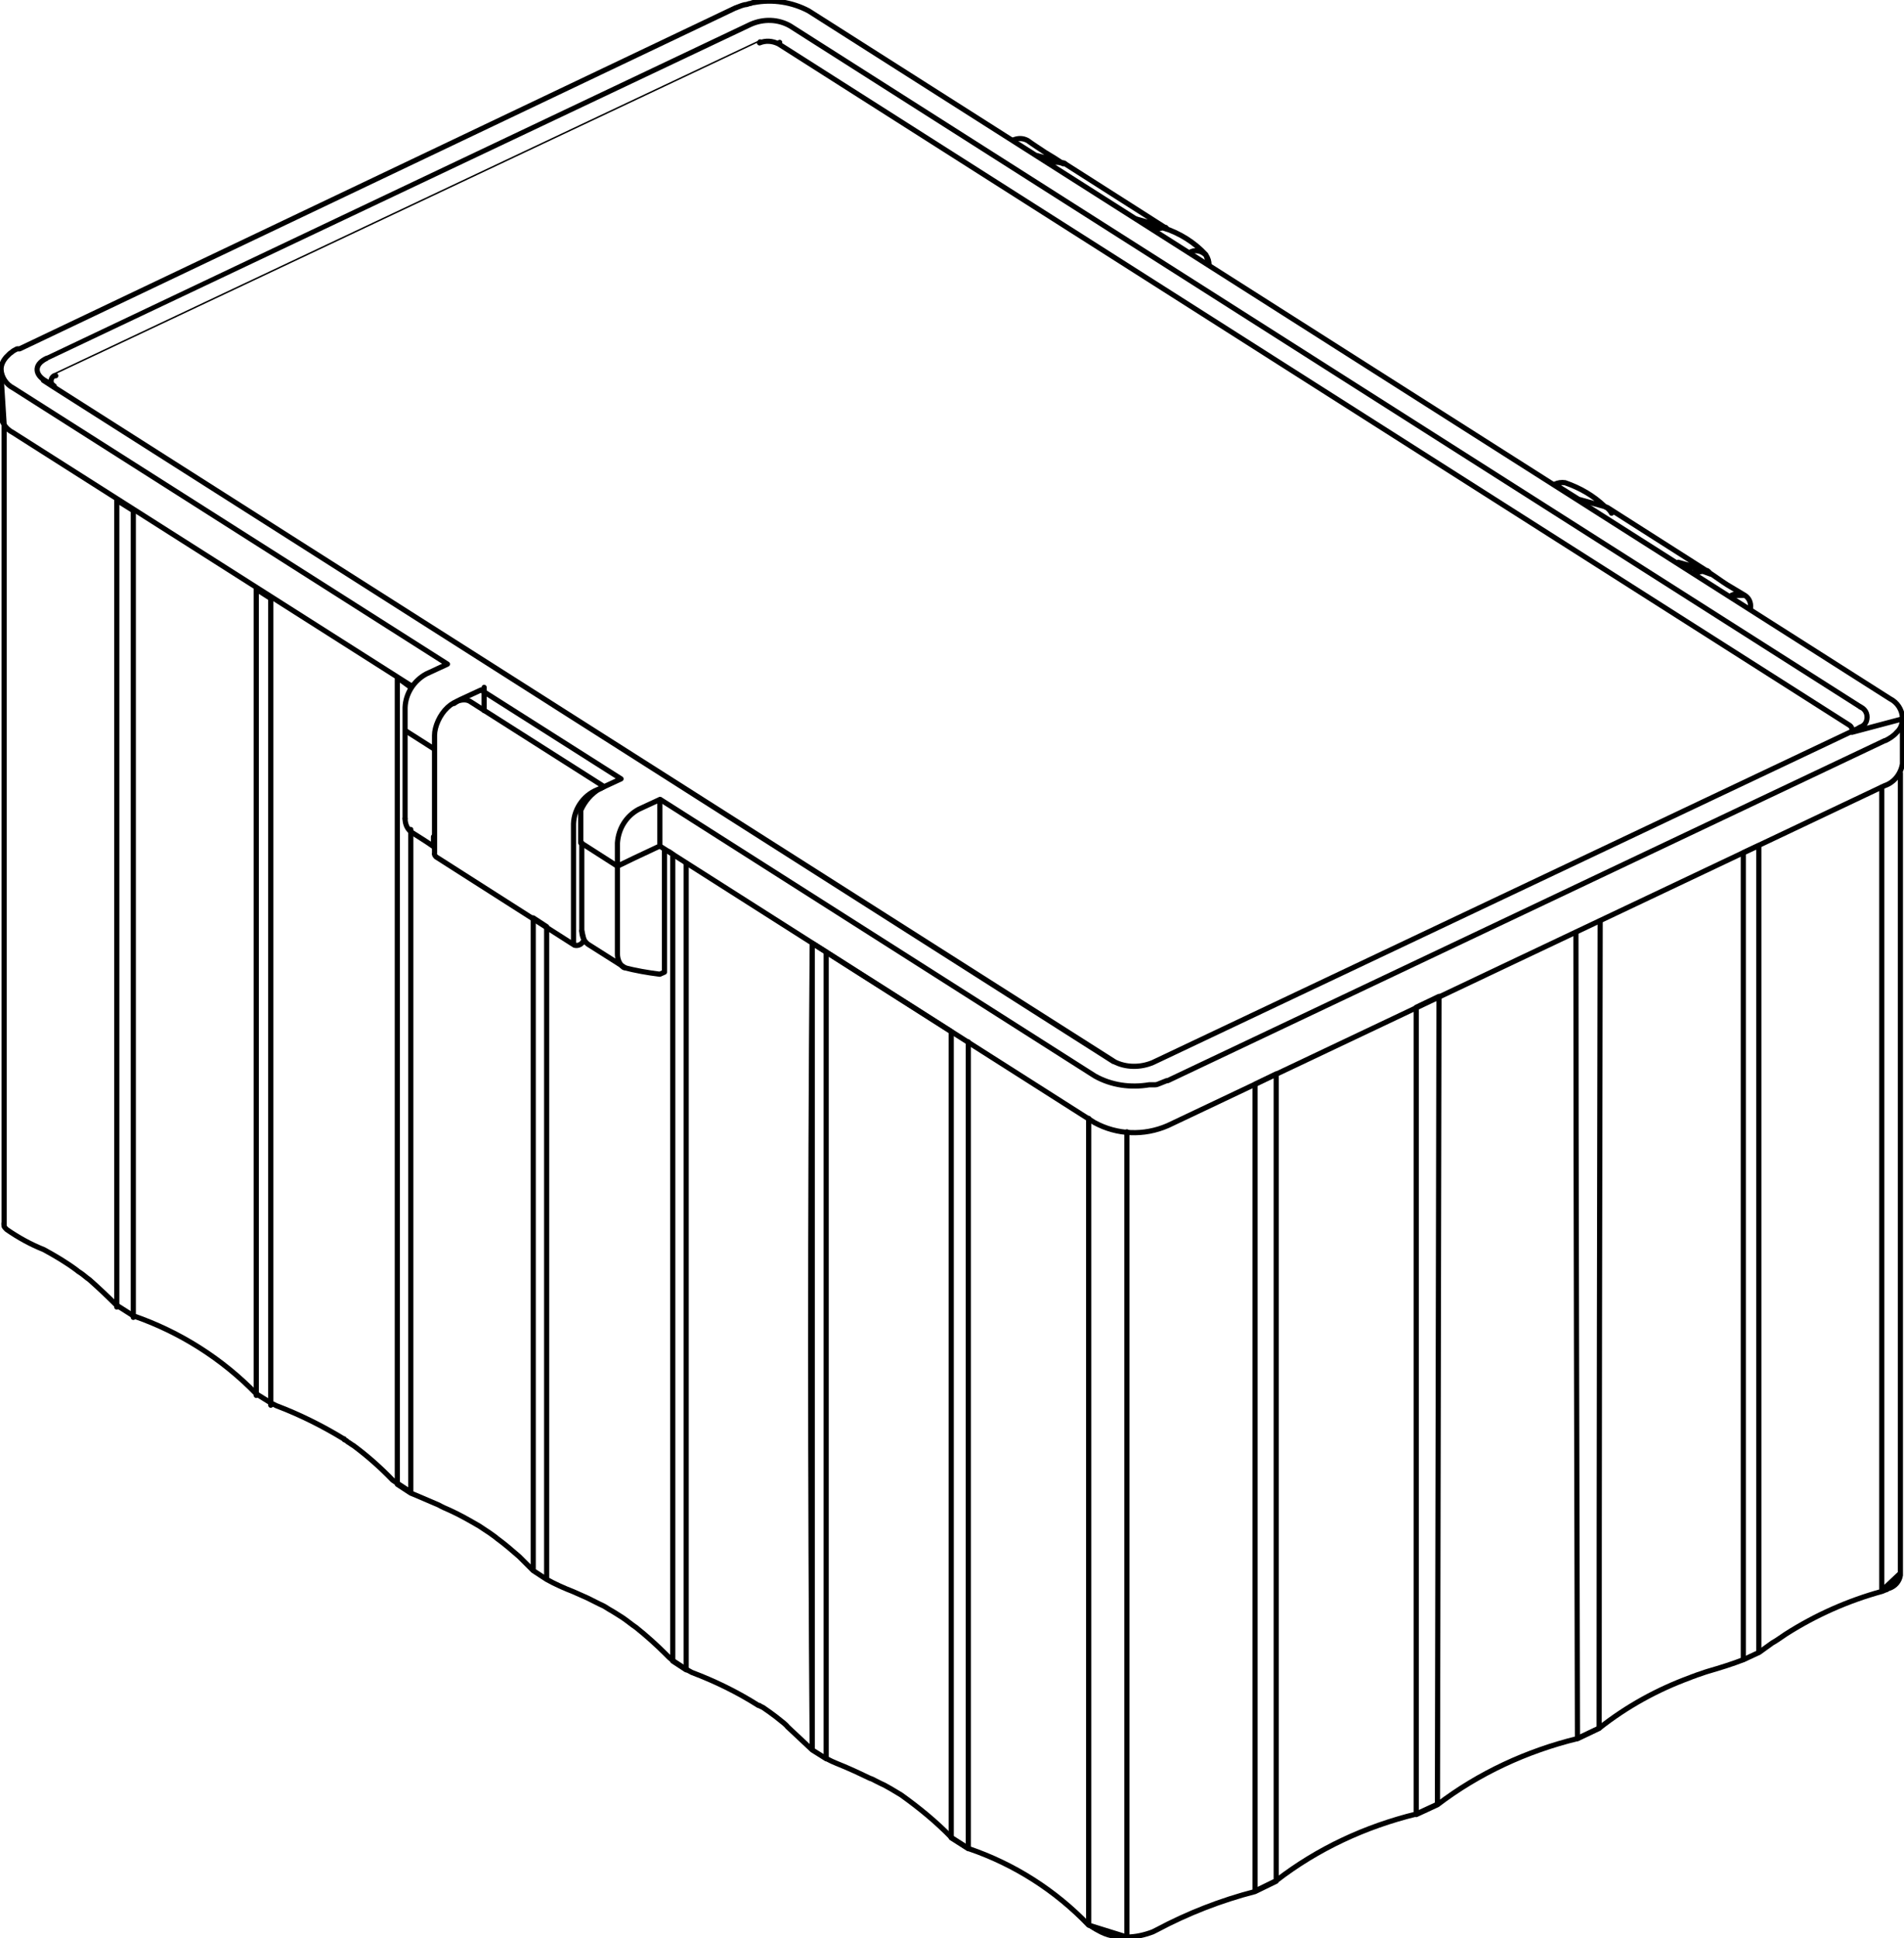 <?xml version="1.0" encoding="UTF-8"?>
<svg id="_レイヤー_1" data-name="レイヤー_1" xmlns="http://www.w3.org/2000/svg" version="1.1" viewBox="0 0 368.5 375">
  <!-- Generator: Adobe Illustrator 29.0.1, SVG Export Plug-In . SVG Version: 2.1.0 Build 192)  -->
  <defs>
    <style>
      .st0 {
        fill: none;
        stroke: #000;
        stroke-linecap: round;
        stroke-linejoin: round;
        
      }
    </style>
  </defs>
  <circle cx="152.5" cy="334.1" r=".1"/>
  <circle cx="147" cy="330" r=".1"/>
  <circle cx="66.6" cy="278.8" r=".1"/>
  <path class="st0" d="M360.1,136.8s0,0,0,0h0Z"/>
  <circle cx="215.6" cy="205.2" r=".1"/>
  <circle cx="1.2" cy="69" r=".1"/>
  <path class="st0" d="M150.9,8.2s0,0,0,0h0Z"/>
  <circle cx="10.5" cy="74.8" r=".1"/>
  <path class="st0" d="M147.1,8.1s0,0,0,0h0Z"/>
  <circle cx="147.1" cy="8.1" r=".1"/>
  <circle cx="10.8" cy="72.6" r=".1"/>
  <path class="st0" d="M10.8,72.7s0,0,0,0h0Z"/>
  <circle cx="367.3" cy="141.2" r=".1"/>
  <circle cx="145.9" cy=".4" r=".1"/>
  <circle cx="142.5" cy="1.4" r=".1"/>
  <circle cx="9" cy="69.3" r=".1"/>
  <circle cx="145.3" cy="4.7" r=".1"/>
  <circle cx="8.9" cy="73.8" r=".1"/>
  <circle cx="215.6" cy="205.2" r=".1"/>
  <path class="st0" d="M196.1,27.1c.9-.4,1.9-.4,2.8.1,1.1.8,2.2,1.5,3.4,2.3,1.2.7,2.3,1.4,3.5,2.2h0c-.8-.4-1.8-.4-2.6,0l-2.5-1.6,5,1.4c.2,0,.4.1.6.3l19.3,12.3c-.2-.1-.4-.2-.6-.3l-5-1.4,6,2c-.1-.1-.3-.3-.4-.4l-2.4.4c.6-.3,1.3-.4,2-.3,3.1,1,6,2.8,8.2,5.2l.6,2c0-.7-.2-1.4-.6-1.9-.8-.9-2.2-1.2-3.2-.5"/>
  <path class="st0" d="M25.8,254.9c0-51.9,0-103.9,0-156.1l-3.2-2v156.1"/>
  <path class="st0" d="M52.4,271.9V115.8l-2.8-1.8c0,52.2,0,104.2,0,156"/>
  <path class="st0" d="M112.6,180.1l.4,1.7c-.2.8-1,1.3-1.8,1.1,0,0-26.8-17.1-26.8-17.1-.2-.2-.4-.5-.3-.7v-22.8c0-1.7,1-4,2.5-5.4,1.5-1.4,3.4-1.9,4.5-1.1l25.8,16.4-.7.4c-3,.9-5.1,3.7-5.2,6.8v22.8c0,.3.1.6.3.7"/>
  <path class="st0" d="M119.6,184.6"/>
  <path class="st0" d="M112.6,163.1v17c0,1,.4,2,1.2,2.6,2.4,1.5,4.7,3,7.1,4.5"/>
  <path class="st0" d="M84,144.9l-5.5-3.5"/>
  <path class="st0" d="M93.7,137.5v-4.5"/>
  <path class="st0" d="M78.4,158.4v-21.5c.1-2.7,1.7-5.2,4.1-6.5l4.1-1.9L2.6,75.1c-1.4-.7-2.3-2.1-2.4-3.6,0-.9.4-1.7,1-2.4l.2-.2c0,0,.2-.2.3-.3.1-.1.3-.3.5-.4.3-.3.7-.5,1.1-.7,0,0,0,0,.1,0,0,0,.1,0,.2,0,0,0,.1,0,.2,0L142.4,1.5h.1c0,0,.1-.1.2-.1.5-.2,1-.4,1.5-.5.3,0,.5-.1.8-.2.2,0,.5-.1.7-.2h.2c3.6-.7,7.4-.1,10.6,1.6,0,0,209.3,133.1,209.3,133.1,1.4.7,2.3,2.1,2.4,3.6v9h0c-.3,1.9-1.6,3.6-3.4,4.2,0,0-138.8,65.8-138.8,65.8-4.6,2-9.8,1.8-14.2-.6,0,0-84.1-53.5-84.1-53.5v-9l-4.1,1.9c-2.4,1.3-3.9,3.7-4.1,6.5v21.5c0,1,.4,2,1.2,2.6,2.3.6,4.6,1,7,1.3l.9-.4c0-7.9,0-15.9,0-23.8l-.9-.6-4.9,2.3-3.3,1.6-6.4-4.1s-.7-.4-.7-.4v-4.5c0-.1,0-.2,0-.3,0,0,0,0,0,0,0,0,0-.1,0-.2,0,0,0,0,0,0,0,0,0-.1,0-.2,0,0,0-.1,0-.2,0,0,0,0,0,0,0,0,0-.1,0-.2,0,0,0,0,0-.1,0,0,0,0,0,0,0,0,0-.1,0-.2,0,0,0,0,0-.1,0,0,0,0,0,0,0,0,0,0,0,0,0,0,0,0,0,0,0,0,0,0,0,0,0,0,0,0,0,0,0,0,0,0,0,0,0,0,0,0,0,0v-.3c.8-1.8,2.1-3.3,3.7-4.2l4.1-1.9-27.1-17.2-4.1,1.9c-.4.2-.7.4-1.1.7"/>
  <path class="st0" d="M78.4,158.4c0,1,.4,2,1.2,2.6,1.4.9,2.9,1.8,4.3,2.8v-1.9"/>
  <path class="st0" d="M187.4,201.6c0,52.1,0,104.1,0,156.1l-3.3-2.1c0-52.2,0-104.2,0-156l-26.9-17.1c-.4,52-.4,104.1,0,156.1v-156.1l2.7,1.7v156.1s-2.7-1.7-2.7-1.7l-4.8-4.5h0c-.2-.3-.5-.5-.7-.7-.5-.4-1-.8-1.5-1.2-.8-.6-1.6-1.2-2.5-1.8l-.4-.2c-.1,0-.2-.1-.3-.2h-.2c-4.1-2.6-8.4-4.7-12.9-6.4l-1.1-.6-2.6-1.7-.7-.6c-.2-.2-.4-.4-.7-.7-1.8-1.8-3.7-3.5-5.7-5.1-.9-.6-1.7-1.3-2.6-1.9-.8-.5-1.7-1.1-2.6-1.6l-.8-.5c-.3-.2-.6-.3-1-.5-.8-.4-1.6-.8-2.4-1.2-.9-.4-1.8-.8-2.7-1.2-1.8-.7-3.6-1.5-5.2-2.4v-126.3l-2.6-1.7v126.3s2.6,1.7,2.6,1.7l-2.6-1.7-2-2-.7-.7-.7-.6-.7-.6-.7-.6c-.7-.6-1.5-1.2-2.3-1.8,0,0,0,0-.1-.1-.8-.6-1.5-1.1-2.3-1.6l-.9-.6c-1.9-1.1-3.8-2.2-5.8-3.1-.7-.3-1.4-.6-2.1-1-1.4-.6-2.8-1.2-4.2-1.8l-1.2-.5-2.6-1.7v-156.1l2.6,1.9v-.3h.1c0,0-77.1-49-77.1-49-1.4-.7-2.3-2.1-2.4-3.6v-9l.7,11v9.7s0,0,0,0c0,18.9,0,37.7,0,56.6,0,29.6,0,59.3,0,88.9v-.7c-.1,0,0,.7,0,.7.1.2.3.4.5.6,2.3,1.6,4.7,2.9,7.2,3.9,2.2,1.2,4.4,2.5,6.4,4,.2.2.4.3.7.5.6.4,1.1.9,1.7,1.3,1.8,1.6,3.5,3.2,5.2,4.9l3.3,2.1c9,3.1,17.2,8.3,23.8,15.1l2.9,1.8s1,.5,1,.5c4.5,1.7,8.9,3.9,13,6.4h.1c0,.1,0,.2.1.2,0,0,.1,0,.2.1.1,0,.3.2.4.3.4.2.7.5,1.1.7,2.7,2,5.3,4.3,7.6,6.7l.9.6,2.6,1.7v-128.2"/>
  <path class="st0" d="M210.7,216.4c0,51.7,0,104.3,0,156,.6.4,1.2.8,1.8,1.1,1.7,1,3.6,1.4,5.6,1.2v-155.7"/>
  <path class="st0" d="M127.8,154.7l84.1,53.5c3.2,1.8,6.9,2.3,10.5,1.7,0,0,.3,0,.3,0,0,0,0,0,0,0,.1,0,.3,0,.4,0s.3,0,.4,0c.3,0,.6-.1.8-.2.5-.2,1-.4,1.5-.6,0,0,.1,0,.2,0l138.8-65.8s0,0,.1,0c.8-.4,1.6-.9,2.2-1.6,0,0,.1-.1.2-.2.6-.6.9-1.5.9-2.4l-9.8,2.6c.2-.5,0-1.1-.5-1.4,0,0,0,0,0,0,0,0-207.2-131.8-207.2-131.8h0c-1.2-.6-2.5-.7-3.7-.2h0S10.8,72.6,10.8,72.6h0c-.6.1-1,.7-.9,1.3,0,.3.3.6.6.8l-2-1.2c-.9-.6-1.4-1.4-1.3-2.2.1-.8.8-1.5,1.9-2h0S145.3,4.7,145.3,4.7h0c2.5-1.1,5.3-1,7.6.3h0s207.2,131.8,207.2,131.8h0c1.1.5,1.5,1.7,1.1,2.8-.2.5-.6.9-1.2,1.1-.2.1-.3.2-.5.3,0,0-136.4,64.6-136.4,64.6-2.4,1-5.2,1-7.5-.2h-.1c0,0-207.1-131.8-207.1-131.8l2,1.3h0s205.4,130.6,205.4,130.6"/>
  <path class="st0" d="M129.5,164.8l.7.5v156.1s2.6,1.7,2.6,1.7v-156.1"/>
  <path class="st0" d="M129.5,320.7"/>
  <path class="st0" d="M364.2,152.3v155.5l3.6-3.4v-154.8s0,0,0,0c0,51.7,0,103.4,0,155.2h0c-.2,1.2-1,2.1-2.1,2.5-.2,0-.4.2-.6.3-.2,0-.5.2-.8.3-6.6,1.8-12.9,4.6-18.7,8.3-.9.6-1.7,1.2-2.6,1.7-.8.6-1.7,1.2-2.5,1.8l-3,1.4c-2.3.9-4.6,1.6-7,2.3-.7.2-1.4.5-2.1.7-.4.2-.9.3-1.3.5-6.3,2.3-12.3,5.6-17.6,9.8,0,0-4.2,2-4.2,2-9.8,2.4-19.1,6.7-27.1,12.8,0,0-4.1,1.9-4.1,1.9,0-52.1,0-104.1,0-156.2l4.4-2.1c-.1,51.5-.2,103.6-.3,156.3l-4.1,1.9c-9.8,2.4-19.1,6.7-27.1,12.9l-4.1,2c0-52.2,0-104.2,0-156.1l4.1-2c0,52,0,104.1,0,156.2l-4.1,2c-6.6,1.7-13,4.2-19,7.4,0,0-.8.4-.8.4-1.6.6-3.3,1-5,1l-7.4-2.3c-6.4-6.7-14.4-11.8-23.2-14.8l-3.3-2.1c-3-3.1-6.3-5.8-9.8-8.3-.7-.4-1.3-.8-2-1.2l-.9-.5c-.3-.2-.6-.3-1-.5l-1-.5c-.4-.2-.7-.4-1.1-.5-1.3-.6-2.7-1.3-4.1-1.9-1.1-.5-2.2-.9-3.3-1.4l-1-.5"/>
  <path class="st0" d="M311.9,99.3c-.2-.4-.5-.7-.8-1-.2-.1-.4-.2-.6-.3l-5-1.4-4.6-2.9c.6-.3,1.3-.4,2-.3,2.9,1,5.5,2.5,7.7,4.6l.5.2,19.3,12.3c-.2-.1-.4-.2-.6-.3l-5-1.4,6.3,2.3c-.2-.3-.4-.5-.7-.7l-2.4.4c.9-.4,1.9-.4,2.8,0,1.1.7,2.3,1.6,3.4,2.3,1.2.7,2.3,1.4,3.5,2.1h-2.6c.8-.4,1.8-.4,2.6,0,.8.5,1.2,1.4,1.1,2.4"/>
  <path class="st0" d="M305,180.4c0,51.4.2,103.4.3,156l4.2-2c0-52.3.1-104.4.2-156.2"/>
  <path class="st0" d="M337.4,321.1v-156.1l3-1.4c0,53.2,0,105.4,0,156.1"/>
</svg>